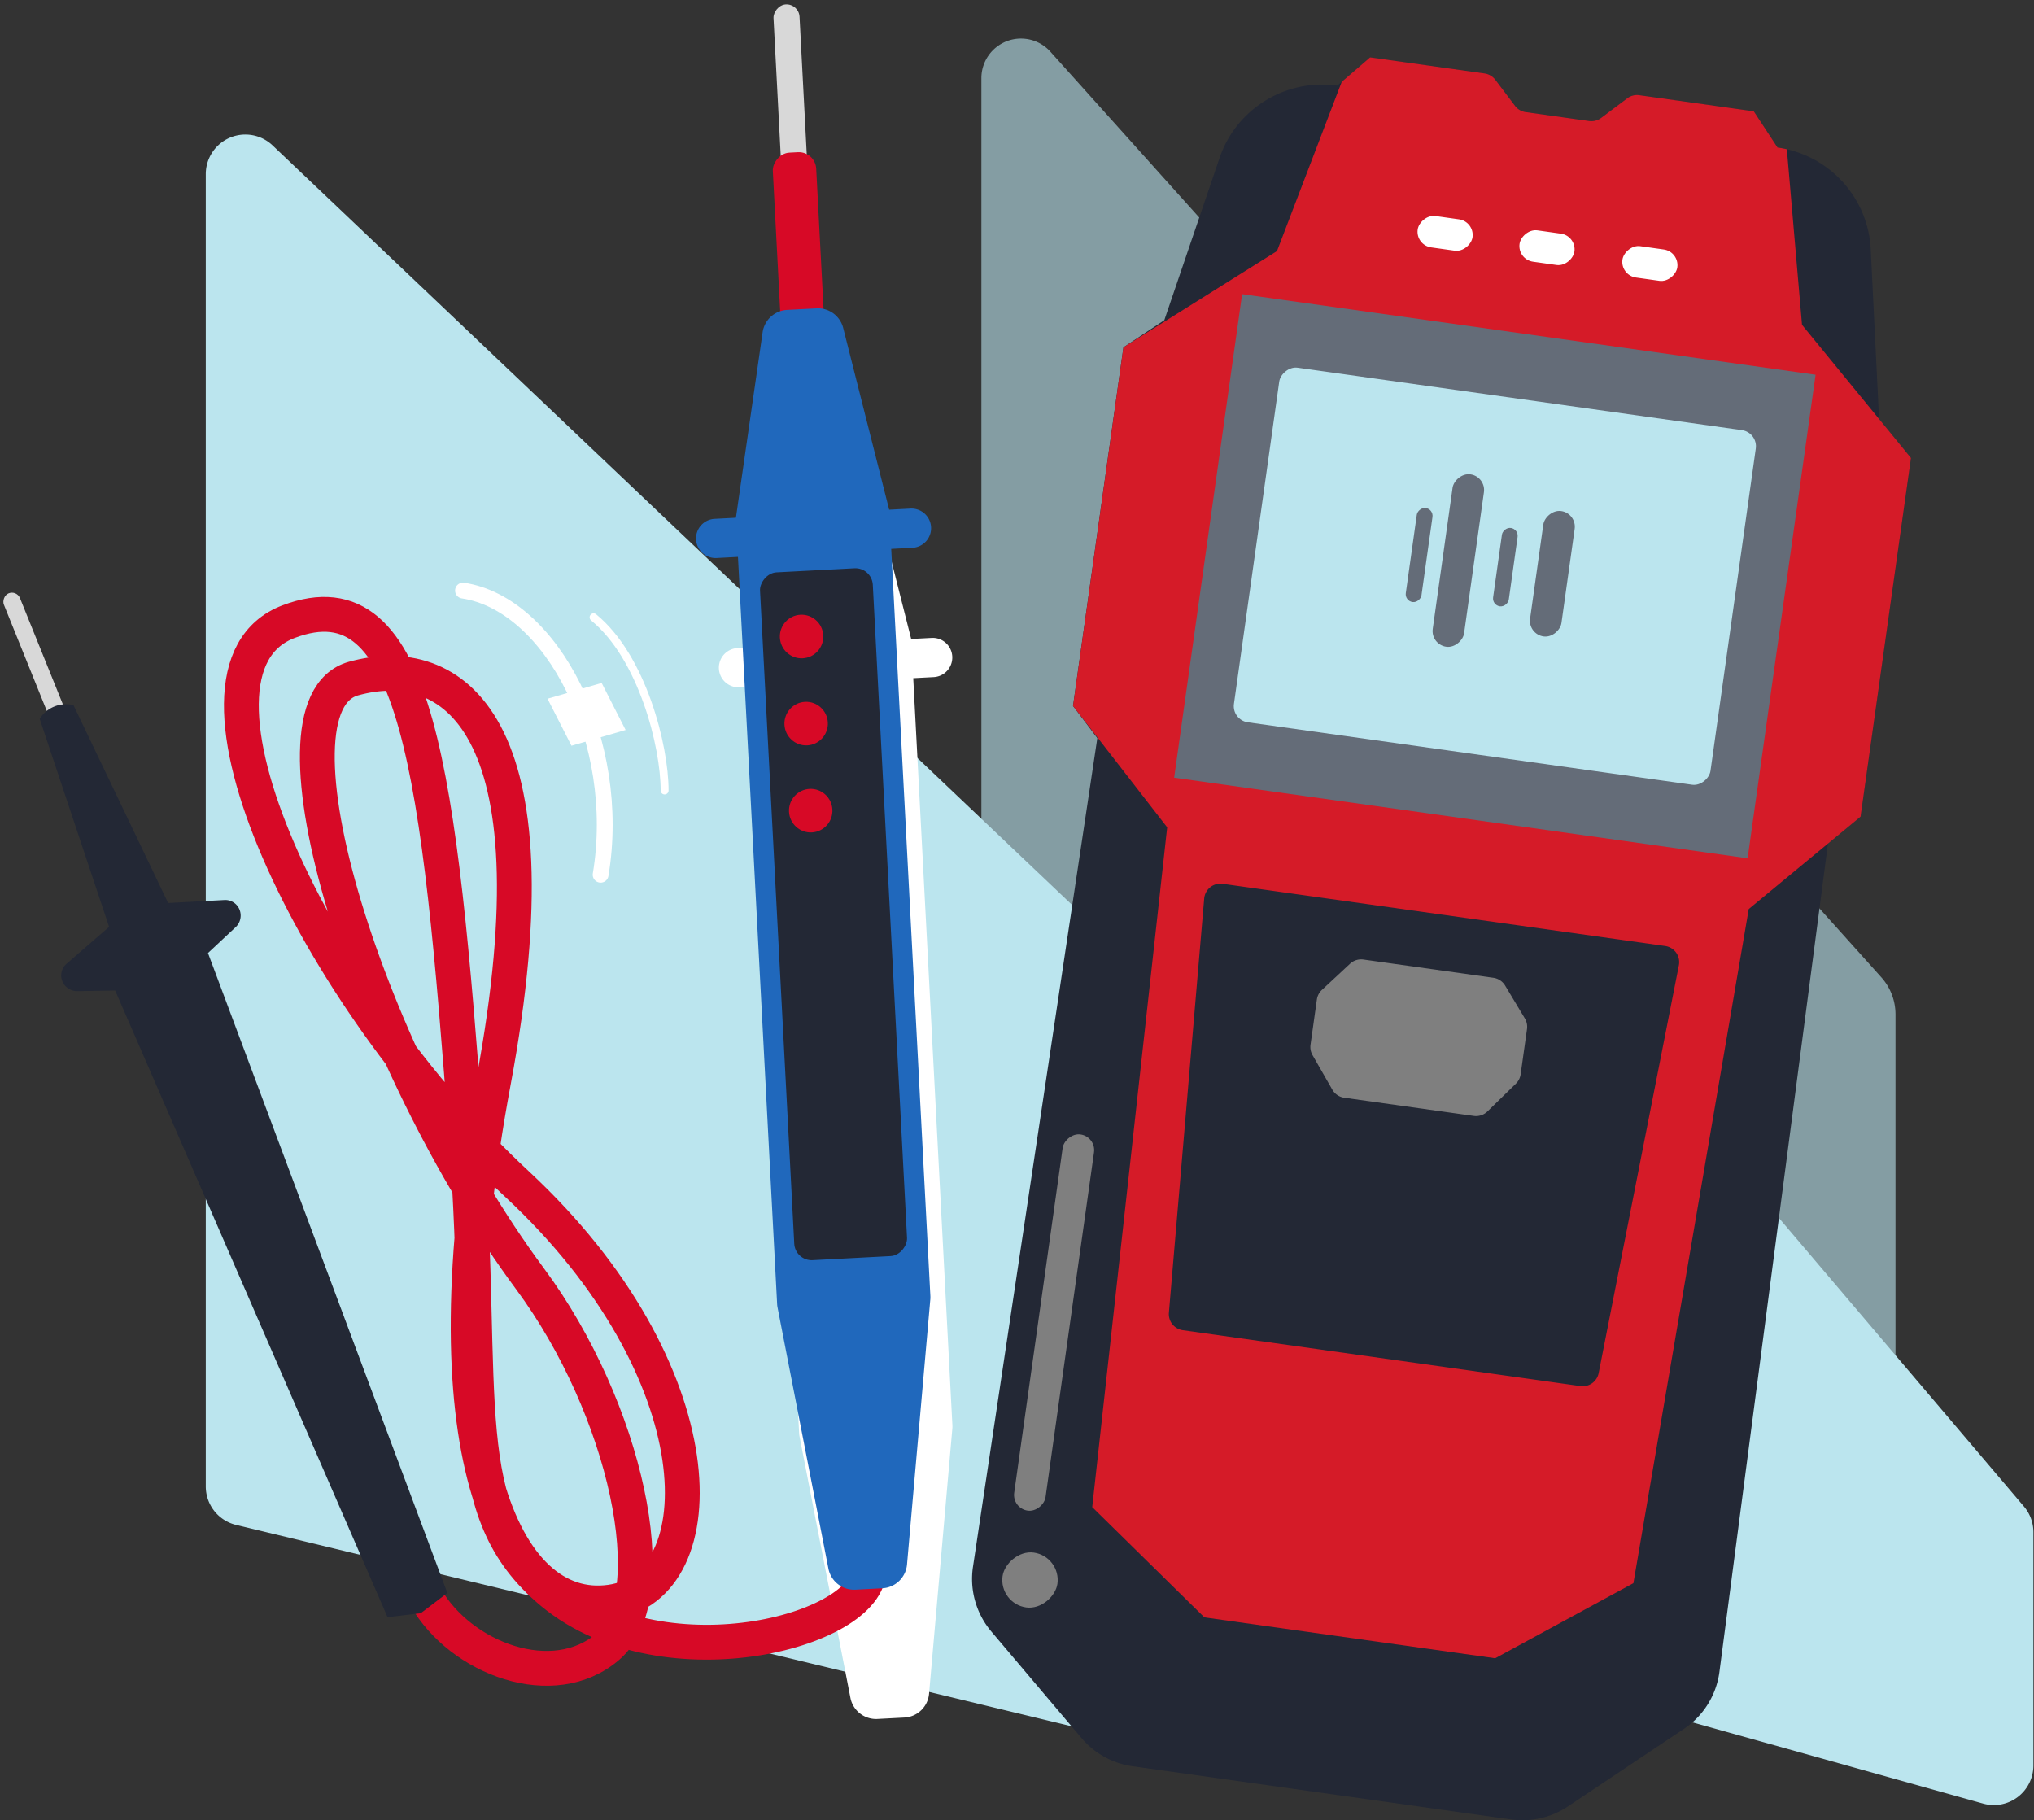 <svg xmlns="http://www.w3.org/2000/svg" width="257" height="230" viewBox="0 0 257 230">
    <rect x="0" y="0" width="257" height="230" fill="#333333" stroke="none"/>
    <g fill="none" fill-rule="nonzero">
        <path fill="#BBE5EE" d="M239.5 128.167v80.449a5 5 0 0 1-6.37 4.808l-105.5-30.067a5 5 0 0 1-3.63-4.809V9.874a5 5 0 0 1 8.72-3.34L237.71 123.49a7 7 0 0 1 1.79 4.676z" opacity=".6"/>
        <path fill="#BBE5EE" d="M149.923 116.432V79.368a5 5 0 0 1 8.811-3.236l97 114.224a5 5 0 0 1 1.189 3.237v29.484a5 5 0 0 1-6.346 4.815l-94.308-26.362a5 5 0 0 0-6.346 4.815v8.926a5 5 0 0 1-6.171 4.861L29.829 192.679A5 5 0 0 1 26 187.818V22a5 5 0 0 1 8.444-3.625l107.035 101.682a5 5 0 0 0 8.444-3.625z"/>
        <path fill="#FFF" d="M76.022 86.296l3.026 5.94-6.842 1.99-3.027-5.94zM104.642 55.366l1.311-.069a3.3 3.3 0 0 1 3.372 2.487l5.805 22.955 2.64-.138a2.479 2.479 0 0 1 .26 4.95l-2.64.139 4.946 94.377a3.3 3.3 0 0 1-.008.461l-2.941 33.485a3.3 3.3 0 0 1-3.115 3.006l-1.155.06-2.251.119a3.3 3.3 0 0 1-3.412-2.665l-6.425-32.993a3.3 3.3 0 0 1-.057-.458l-4.946-94.377-2.64.138a2.479 2.479 0 0 1-.259-4.95l2.64-.139 3.373-23.437a3.3 3.3 0 0 1 3.094-2.825l2.408-.126z"/>
        <path stroke="#D70926" stroke-width="4.4" d="M109.752 197.846c1.126 8.015-25.621 15.274-39.978 3.394-12.513-10.355-8.392-24.407-10.843-57.435C55.502 97.6 52.77 72.363 36.46 78.548c-16.31 6.186 3.328 47.343 28.824 71.026 25.495 23.684 25.447 50.945 11.861 52.855-13.586 1.909-23.327-20.083-14.786-65.78 8.54-45.698-5.416-54.305-17.685-50.912-12.269 3.393 1.778 48.14 22.298 75.849 12.142 16.396 17.254 40.054 9.853 46.45-6.918 5.978-18.63 1.506-23.04-6.218"/>
        <g transform="scale(-1 1) rotate(3 -52.851 -2178.566)">
            <rect width="3.293" height="30.845" x="13.171" fill="#D8D8D8" rx="1.646"/>
            <rect width="5.488" height="30.845" x="12.073" y="18.727" fill="#D70926" rx="2.2"/>
            <path fill="#2068BC" d="M15.366 38.556h1.313a3.3 3.3 0 0 1 3.237 2.66l4.596 23.228h2.644a2.479 2.479 0 1 1 0 4.957h-2.644v94.507a3.3 3.3 0 0 1-.032.46l-4.69 33.284a3.3 3.3 0 0 1-3.267 2.84h-3.411a3.3 3.3 0 0 1-3.268-2.84l-4.69-33.284a3.3 3.3 0 0 1-.032-.46V69.4H2.479a2.479 2.479 0 1 1 0-4.957h2.643l4.596-23.228a3.3 3.3 0 0 1 3.237-2.66h2.41z"/>
            <rect width="14.268" height="87.027" x="7.683" y="71.604" fill="#232835" rx="2.2"/>
            <ellipse cx="17.012" cy="79.866" fill="#D70926" rx="2.744" ry="2.754"/>
            <ellipse cx="17.012" cy="90.882" fill="#D70926" rx="2.744" ry="2.754"/>
            <ellipse cx="17.012" cy="101.898" fill="#D70926" rx="2.744" ry="2.754"/>
        </g>
        <g transform="scale(-1 1) rotate(22 -187.347 3.613)">
            <rect width="2.195" height="30.845" x="10.976" fill="#D8D8D8" rx="1.098"/>
            <path fill="#232835" d="M14.373 16.166l1.725 27.663 6.74 2.316a1.938 1.938 0 0 1 1.308 1.833c0 .833-.513 1.58-1.29 1.88l-4.459 1.716-2.247 86.307-4.077 1.107-4.076-1.107-2.248-86.307-4.458-1.716A2.014 2.014 0 0 1 0 47.978c0-.827.525-1.564 1.308-1.833l6.74-2.316 1.726-27.663a3.93 3.93 0 0 1 4.599 0z"/>
        </g>
        <g transform="scale(-1 1) rotate(-8 2.628 1775.728)">
            <path fill="#232835" d="M46.199 4.113h8.087a2.06 2.06 0 0 0 1.455-.602l2.916-2.91A2.06 2.06 0 0 1 60.112 0H74.72l3.608 4.113c6.577 0 12.227 4.665 13.458 11.112l4.062 21.28 4.638 4.113v45.76l-3.607 3.598.987 105.888a10.273 10.273 0 0 1-3.434 7.759l-13.17 11.757a10.32 10.32 0 0 1-6.872 2.62H26.096a10.32 10.32 0 0 1-6.872-2.62l-13.17-11.757a10.273 10.273 0 0 1-3.434-7.76l.987-105.887L0 86.377v-45.76l4.638-4.112L8.7 15.225C9.931 8.778 15.58 4.113 22.158 4.113L25.765 0h14.608a2.06 2.06 0 0 1 1.455.602l2.916 2.91c.386.385.91.601 1.455.601z"/>
            <rect width="4" height="48" x="90.01" y="139.861" fill="#7F7F7F" rx="2"/>
            <rect width="7" height="7" x="87" y="193" fill="#7F7F7F" rx="3.5"/>
            <path fill="#D51B28" d="M0 86.377v-45.76l15.974-14.746L20.96 4.165a13.83 13.83 0 0 1 1.198-.052L25.765 0h14.606c.546 0 1.07.217 1.457.602l2.915 2.909c.387.386.911.602 1.458.602h8.083c.547 0 1.07-.216 1.457-.602L58.656.602C59.043.217 59.567 0 60.114 0h14.605l3.12 3.558 5.125 22.313 17.52 14.747v45.76l-13.913 13.53-2.576 86.378L68.02 198.11H30.918l-15.974-11.825-2.577-86.378L0 86.378z"/>
            <rect width="7" height="4" x="58.741" y="18.702" fill="#FFF" rx="2"/>
            <rect width="7" height="4" x="45.741" y="18.702" fill="#FFF" rx="2"/>
            <rect width="7" height="4" x="32.589" y="18.873" fill="#FFF" rx="2"/>
            <path fill="#646C78" d="M13.398 31.877h73.173v61.698H13.398z"/>
            <rect width="60.806" height="45.245" x="19.582" y="40.104" fill="#BBE5EE" rx="2.06"/>
            <rect width="2" height="12" x="58.832" y="55.408" fill="#646C78" rx="1"/>
            <rect width="4" height="22" x="52.832" y="50.408" fill="#646C78" rx="2"/>
            <rect width="2" height="10" x="47.832" y="56.408" fill="#646C78" rx="1"/>
            <rect width="4" height="16" x="40.832" y="53.408" fill="#646C78" rx="2"/>
            <path fill="#232835" d="M22.176 106H78.63a2.06 2.06 0 0 1 2.057 2.172l-2.866 52.437a2.06 2.06 0 0 1-2.057 1.948H25.042a2.06 2.06 0 0 1-2.057-1.948l-2.866-52.437A2.06 2.06 0 0 1 22.176 106z"/>
            <path fill="#7F7F7F" d="M64.812 118.826v5.766c0 .456-.151.9-.431 1.26l-3.089 3.98c-.39.502-.992.797-1.63.797H43.137a2.063 2.063 0 0 1-1.632-.8l-3.075-3.978a2.054 2.054 0 0 1-.429-1.256v-5.771c0-.47.161-.926.457-1.292l3.047-3.767a2.063 2.063 0 0 1 1.604-.765H59.69c.621 0 1.21.28 1.601.762l3.06 3.77c.298.366.46.823.46 1.294z"/>
        </g>
        <path stroke="#FFF" stroke-linecap="round" stroke-linejoin="round" stroke-width="2" d="M58.5 74.622c11.22 1.683 20.195 19.074 17.39 35.903"/>
        <path stroke="#FFF" stroke-linecap="round" stroke-linejoin="round" d="M75 78c6.17 5.049 8.976 16.269 8.976 21.879"/>
    </g>
</svg>
